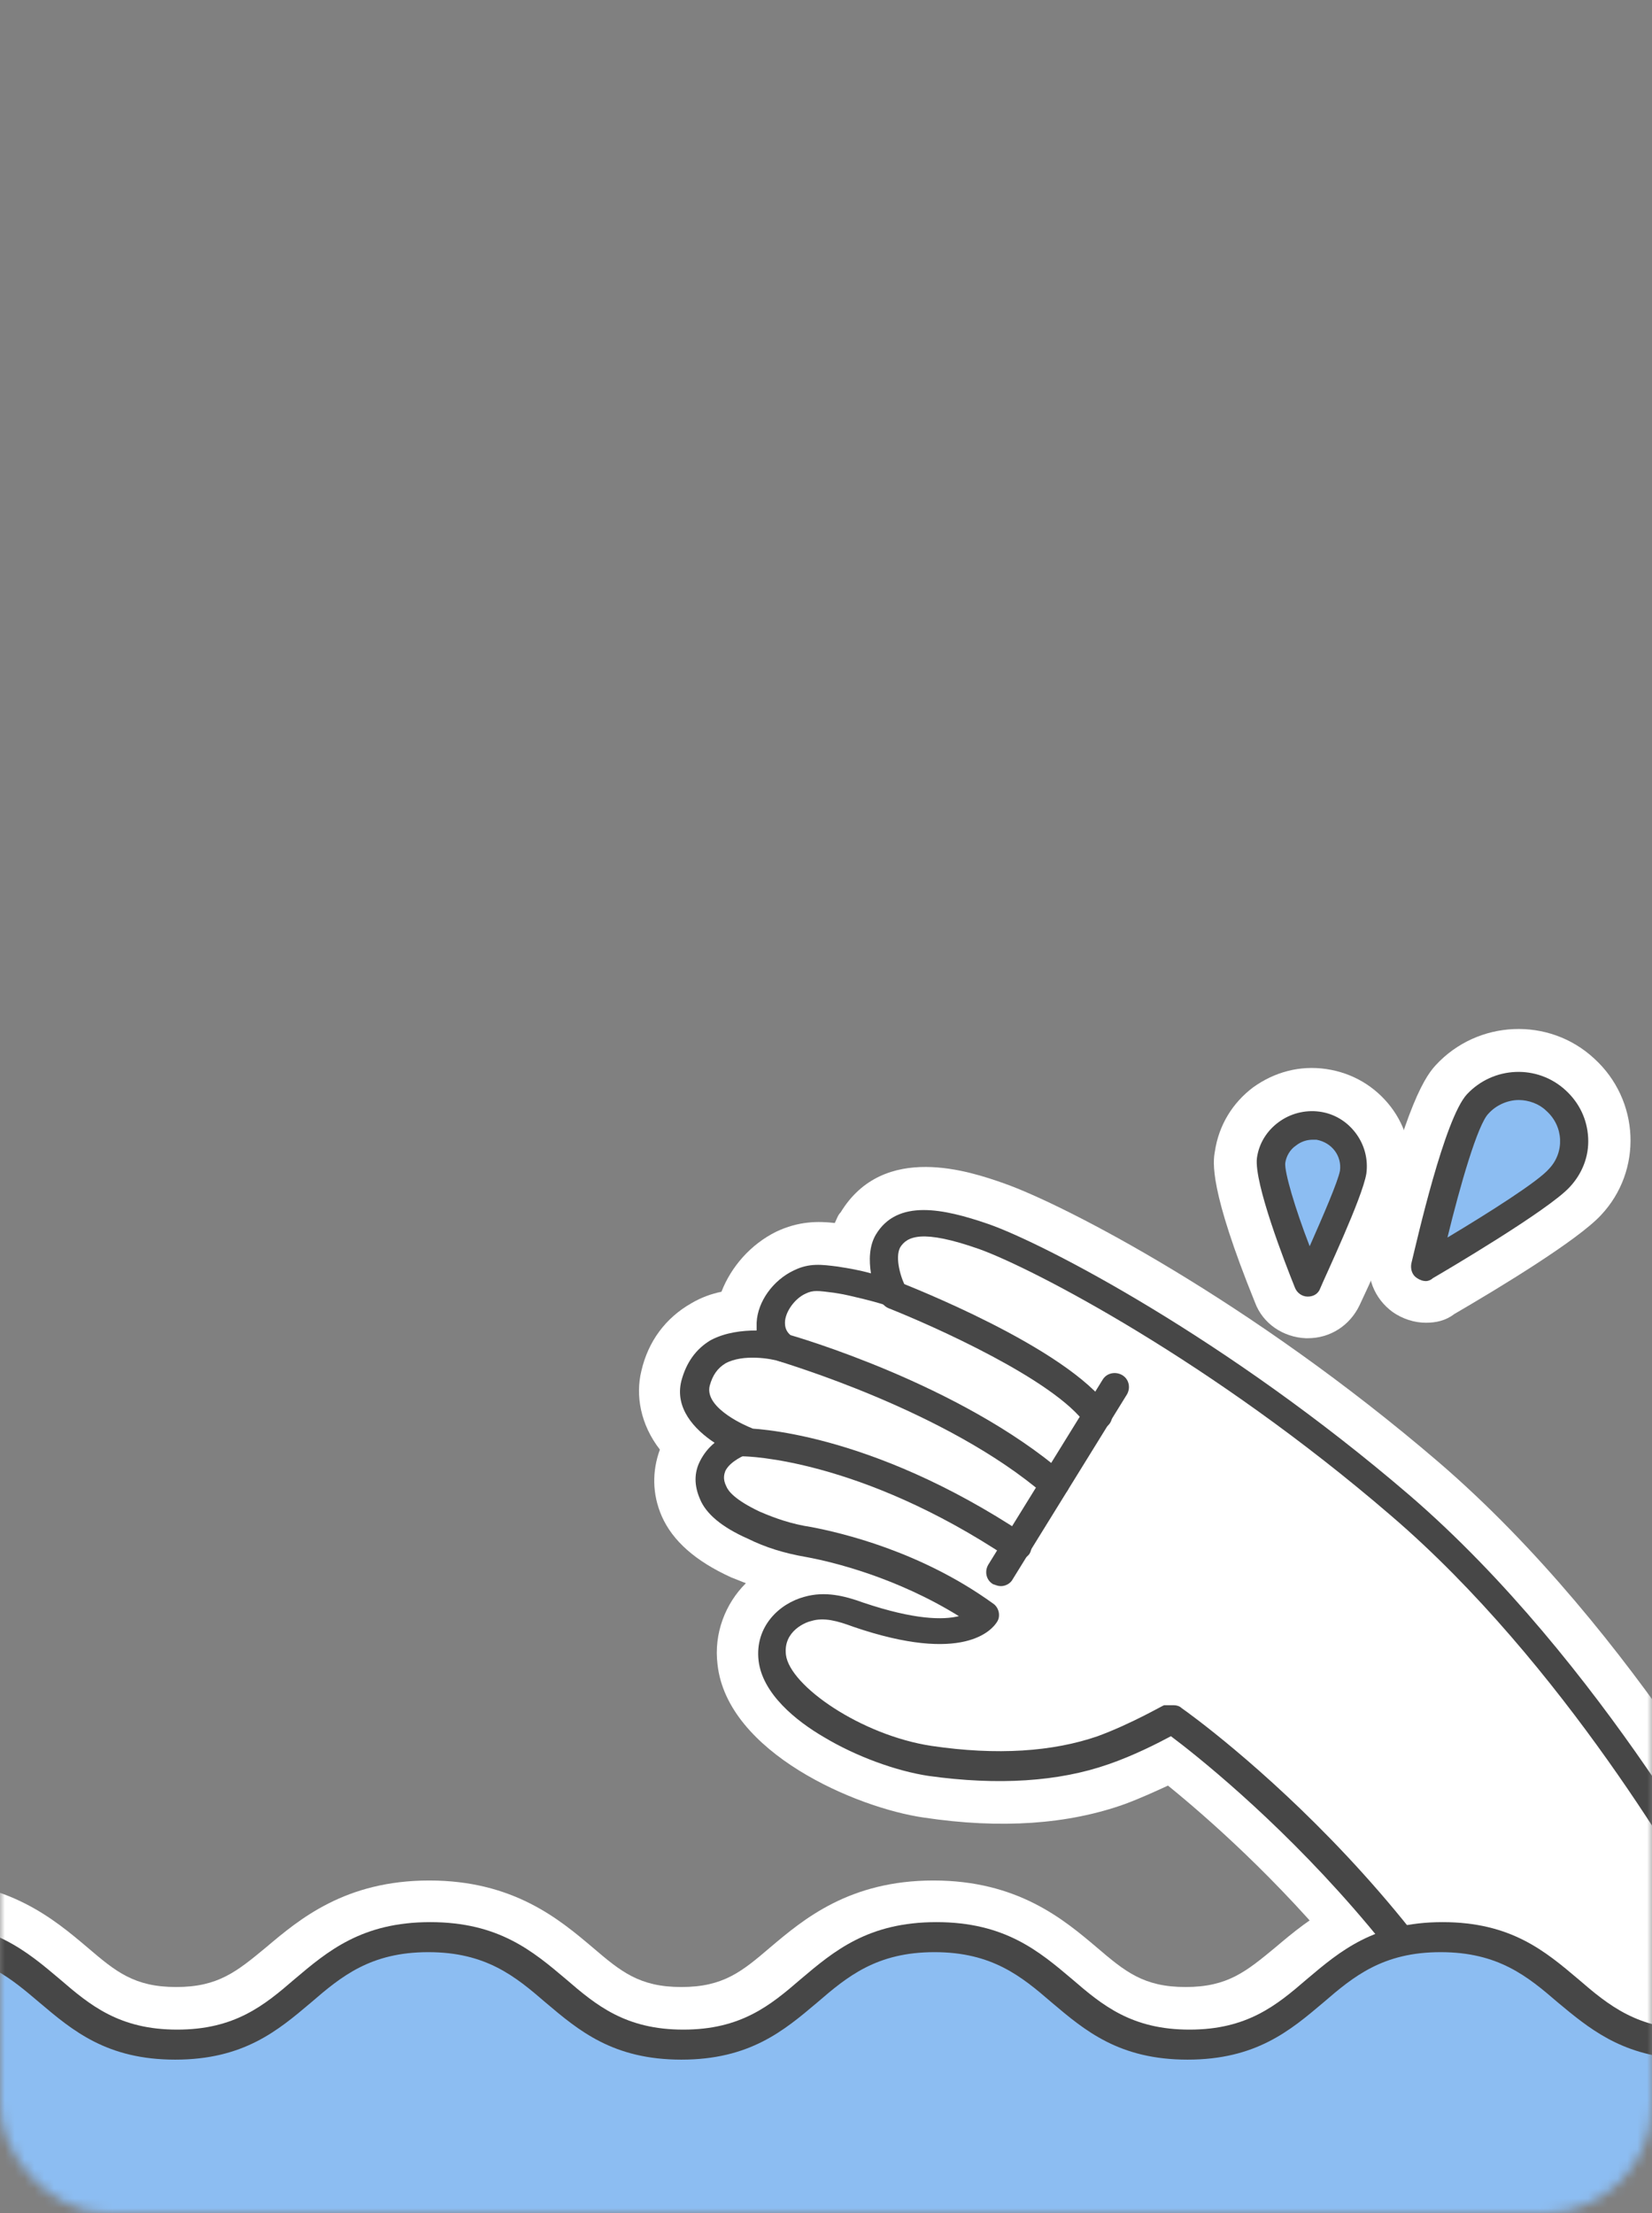 <svg width="168" height="225" viewBox="0 0 168 225" fill="none" xmlns="http://www.w3.org/2000/svg">
<rect x="0" y="0" width="168" height="225" fill="#808080" stroke="none"/>
<mask id="mask0" mask-type="alpha" maskUnits="userSpaceOnUse" x="0" y="0" width="168" height="225">
<rect width="168" height="225" rx="11" fill="#C4C4C4"/>
</mask>
<g mask="url(#mask0)">
<g clip-path="url(#clip0)">
<path d="M175.718 195.612C175.718 195.612 162.105 169.918 142.429 152.985C123.947 137.135 105.563 127.586 100.098 125.715C94.633 123.845 91.751 123.845 90.36 126.208C89.068 128.275 90.857 131.721 90.857 131.721C90.658 131.524 86.385 130.342 85.59 130.244C83.702 130.047 82.708 129.752 81.317 130.441C78.833 131.622 76.945 135.461 79.727 137.234C79.727 137.234 72.175 134.871 70.685 140.778C69.79 144.519 75.653 146.684 75.653 146.684C75.653 146.684 70.883 148.259 72.473 152C73.07 153.379 74.858 154.462 76.647 155.249C78.435 156.037 80.323 156.627 82.311 157.021C85.391 157.612 93.142 159.482 100.297 164.503C100.297 164.503 98.111 168.047 87.379 164.405C85.689 163.814 84 163.322 82.212 163.814C80.323 164.306 78.336 165.98 78.634 168.835C79.131 173.658 88.671 178.482 94.732 179.27C100.794 180.057 106.954 180.156 112.32 178.187C115.898 176.907 119.276 174.938 119.276 174.938C119.276 174.938 151.671 197.975 159.123 230.068L175.718 195.612Z" fill="white"/>
<path d="M159.123 235.581C158.925 235.581 158.726 235.581 158.527 235.581C156.043 235.285 154.056 233.513 153.559 231.151C147.895 206.933 126.431 187.736 118.779 181.534C117.488 182.125 115.997 182.814 114.407 183.405C108.644 185.472 101.787 185.964 93.937 184.783C87.081 183.798 73.964 178.187 72.97 169.228C72.573 166.078 73.765 163.026 75.852 160.959C75.355 160.762 74.858 160.565 74.361 160.368C70.685 158.695 68.399 156.627 67.306 154.166C66.312 151.902 66.312 149.539 67.107 147.373C65.12 144.814 64.623 141.86 65.219 139.399C65.915 136.347 67.704 133.985 70.287 132.508C71.281 131.917 72.374 131.524 73.368 131.327C74.361 128.767 76.349 126.503 78.932 125.223C81.218 124.14 83.205 124.14 84.894 124.337C85.093 123.943 85.193 123.549 85.491 123.254C89.863 116.068 98.707 119.119 102.085 120.301C108.246 122.467 127.127 132.213 146.305 148.653C166.576 166.078 180.289 191.871 180.885 192.954C181.78 194.529 181.78 196.399 180.985 198.073L164.39 232.332C163.396 234.301 161.409 235.581 159.123 235.581ZM119.376 169.031C120.568 169.031 121.761 169.425 122.754 170.114C123.947 171 148.193 188.425 160.117 214.71L169.259 195.71C165.384 189.016 153.857 170.213 138.753 157.218C120.667 141.664 102.781 132.508 98.309 131.031C97.713 130.834 97.216 130.638 96.719 130.539C97.216 132.902 96.123 135.363 93.937 136.643C92.148 137.627 90.062 137.627 88.372 136.741C87.677 136.544 86.385 136.151 85.59 135.954C85.888 137.135 85.689 138.415 85.193 139.596C84.298 141.467 82.41 142.746 80.423 142.845C81.416 143.928 81.913 145.306 81.814 146.783C81.715 148.161 81.218 149.441 80.423 150.327C81.416 150.721 82.41 150.917 83.702 151.213C87.081 151.803 95.825 153.969 103.973 159.679C106.458 161.451 107.153 164.7 105.563 167.259C105.066 168.145 103.377 170.311 99.502 171.197C96.223 171.985 92.347 171.591 87.478 170.114C89.764 171.591 93.043 172.969 95.825 173.363C101.787 174.249 106.756 173.954 110.631 172.576C113.712 171.493 116.593 169.819 116.693 169.721C117.289 169.327 118.283 169.031 119.376 169.031Z" fill="white"/>
<path d="M101.787 165.487C100.793 165.487 99.7 165.192 98.806 164.601C96.123 162.928 95.229 159.384 96.918 156.726L108.544 137.923C110.234 135.265 113.811 134.379 116.494 136.052C119.177 137.726 120.071 141.27 118.382 143.928L106.756 162.829C105.663 164.503 103.775 165.487 101.787 165.487Z" fill="white"/>
<path d="M111.625 149.638C109.836 149.638 108.047 148.752 106.855 147.176C104.868 144.42 95.924 139.695 88.77 136.938C85.789 135.757 84.298 132.508 85.49 129.555C86.683 126.601 89.962 125.125 92.943 126.306C96.024 127.487 111.426 133.689 116.295 140.679C118.084 143.239 117.488 146.881 114.904 148.653C113.91 149.342 112.817 149.638 111.625 149.638Z" fill="white"/>
<path d="M107.252 156.726C105.861 156.726 104.569 156.234 103.476 155.348C94.136 147.275 78.336 142.747 78.137 142.648C75.057 141.762 73.268 138.612 74.162 135.56C75.057 132.508 78.237 130.736 81.317 131.622C82.112 131.819 99.8 136.938 111.028 146.684C113.413 148.752 113.711 152.394 111.625 154.757C110.532 156.037 108.942 156.726 107.252 156.726Z" fill="white"/>
<path d="M103.377 162.928C102.284 162.928 101.191 162.633 100.197 161.943C86.285 152.69 75.752 152.296 75.653 152.296C72.473 152.296 69.889 149.736 69.989 146.487C69.989 143.337 72.573 140.778 75.752 140.778C76.349 140.778 89.565 140.974 106.656 152.394C109.339 154.166 110.035 157.71 108.246 160.368C107.153 162.042 105.265 162.928 103.377 162.928Z" fill="white"/>
<path d="M172.24 207.819V253.301H-7.718V196.892C5.101 196.892 5.101 207.819 18.019 207.819C30.837 207.819 30.837 196.892 43.755 196.892C56.673 196.892 56.574 207.819 69.492 207.819C82.41 207.819 82.211 196.892 95.129 196.892C107.948 196.892 107.948 207.819 120.866 207.819C133.685 207.819 133.685 196.892 146.603 196.892C159.322 196.892 159.322 207.819 172.24 207.819Z" fill="white"/>
<path d="M172.24 259.011H-7.718C-10.898 259.011 -13.481 256.451 -13.481 253.301V196.892C-13.481 193.741 -10.898 191.182 -7.718 191.182C0.828 191.182 5.498 195.12 8.877 197.975C11.758 200.436 13.646 202.011 17.919 202.011C22.192 202.011 24.08 200.436 27.061 197.975C30.44 195.12 35.11 191.182 43.656 191.182C52.202 191.182 56.872 195.12 60.251 197.975C63.132 200.436 65.02 202.011 69.293 202.011C73.566 202.011 75.454 200.436 78.336 197.975C81.715 195.12 86.385 191.182 94.931 191.182C103.476 191.182 108.147 195.12 111.525 197.975C114.407 200.436 116.295 202.011 120.568 202.011C124.841 202.011 126.729 200.436 129.71 197.975C133.089 195.12 137.759 191.182 146.305 191.182C154.85 191.182 159.521 195.12 162.899 197.975C165.781 200.436 167.669 202.011 171.942 202.011C175.122 202.011 177.705 204.57 177.705 207.721V253.203C178.004 256.451 175.42 259.011 172.24 259.011ZM-1.955 247.591H166.377V212.938C161.309 211.658 158.13 208.902 155.546 206.736C152.664 204.275 150.776 202.7 146.404 202.7C142.131 202.7 140.243 204.275 137.361 206.736C133.983 209.591 129.313 213.529 120.767 213.529C112.221 213.529 107.551 209.591 104.172 206.736C101.29 204.275 99.402 202.7 95.129 202.7C90.856 202.7 88.969 204.275 85.987 206.736C82.609 209.591 77.939 213.529 69.393 213.529C60.847 213.529 56.177 209.591 52.798 206.736C49.916 204.275 48.028 202.7 43.755 202.7C39.483 202.7 37.594 204.275 34.713 206.736C31.334 209.591 26.664 213.529 18.118 213.529C9.572 213.529 4.902 209.591 1.523 206.736C0.331 205.752 -0.663 204.866 -1.756 204.177V247.591H-1.955Z" fill="white"/>
<path d="M137.66 119.119C137.361 121.384 133.089 130.342 133.089 130.342C133.089 130.342 129.014 120.202 129.312 117.938C129.611 115.674 131.797 114.099 134.082 114.394C136.368 114.788 137.958 116.855 137.66 119.119Z" fill="white"/>
<path d="M132.989 136.052C132.89 136.052 132.89 136.052 132.79 136.052C130.505 135.954 128.418 134.575 127.623 132.409C122.953 120.891 123.35 118.135 123.549 117.052C123.947 114.394 125.338 112.13 127.424 110.555C129.611 108.979 132.194 108.29 134.877 108.684C137.56 109.078 139.846 110.456 141.436 112.523C143.025 114.591 143.721 117.249 143.324 119.907C142.926 122.466 140.342 128.275 138.256 132.705C137.262 134.772 135.275 136.052 132.989 136.052Z" fill="white"/>
<path d="M158.627 119.808C156.54 122.073 145.013 128.767 145.013 128.767C145.013 128.767 148.193 114.492 150.28 112.228C152.366 109.964 155.944 109.767 158.229 111.933C160.614 114 160.713 117.544 158.627 119.808Z" fill="white"/>
<path d="M145.013 134.477C143.82 134.477 142.628 134.083 141.634 133.394C139.746 132.016 138.852 129.752 139.349 127.487C142.926 111.736 145.212 109.176 146.007 108.29C150.279 103.663 157.533 103.368 162.104 107.601C166.775 111.834 167.073 119.021 162.8 123.549C160.415 126.109 152.466 130.933 147.895 133.591C147 134.28 146.007 134.477 145.013 134.477Z" fill="white"/>
<path d="M175.718 195.612C175.718 195.612 162.105 169.918 142.429 152.985C123.947 137.135 105.563 127.586 100.098 125.715C94.633 123.845 91.751 123.845 90.36 126.208C89.068 128.275 90.857 131.721 90.857 131.721C90.658 131.524 86.385 130.342 85.59 130.244C83.702 130.047 82.708 129.752 81.317 130.441C78.833 131.622 76.945 135.461 79.727 137.234C79.727 137.234 72.175 134.871 70.685 140.778C69.79 144.519 75.653 146.684 75.653 146.684C75.653 146.684 70.883 148.259 72.473 152C73.07 153.379 74.858 154.462 76.647 155.249C78.435 156.037 80.323 156.627 82.311 157.021C85.391 157.612 93.142 159.482 100.297 164.503C100.297 164.503 98.111 168.047 87.379 164.405C85.689 163.814 84 163.322 82.212 163.814C80.323 164.306 78.336 165.98 78.634 168.835C79.131 173.658 88.671 178.482 94.732 179.27C100.794 180.057 106.954 180.156 112.32 178.187C115.898 176.907 119.276 174.938 119.276 174.938C119.276 174.938 151.671 197.975 159.123 230.068L175.718 195.612Z" fill="white"/>
<path d="M159.123 231.348C159.024 231.348 159.024 231.348 158.925 231.348C158.328 231.249 157.832 230.856 157.633 230.265C150.975 201.716 123.947 180.156 119.077 176.513C117.786 177.203 115.301 178.482 112.718 179.368C107.65 181.14 101.489 181.534 94.434 180.55C91.155 180.057 87.081 178.581 83.801 176.612C80.92 174.938 77.541 172.182 77.144 168.835C76.746 165.389 79.23 163.026 81.814 162.337C83.901 161.747 85.888 162.239 87.776 162.928C93.043 164.7 95.924 164.7 97.514 164.306C91.155 160.368 84.696 158.793 82.013 158.301C79.727 157.907 77.839 157.316 76.05 156.43C73.368 155.249 71.778 153.871 71.181 152.394C70.585 151.016 70.585 149.736 71.181 148.555C71.579 147.767 72.076 147.177 72.672 146.684C70.585 145.306 68.598 143.14 69.293 140.384C69.79 138.513 70.784 137.135 72.274 136.249C73.765 135.462 75.454 135.265 76.945 135.265C76.945 134.969 76.945 134.674 76.945 134.477C77.044 132.311 78.634 130.145 80.721 129.161C82.311 128.373 83.603 128.57 85.192 128.767L85.789 128.866C85.789 128.866 87.18 129.063 88.571 129.456C88.372 128.177 88.372 126.7 89.068 125.519C91.254 121.876 95.924 122.86 100.495 124.436C106.159 126.405 124.742 136.052 143.324 152C162.999 168.933 176.811 194.726 176.91 195.021C177.109 195.415 177.109 195.907 176.91 196.301L160.415 230.56C160.216 230.954 159.72 231.348 159.123 231.348ZM119.376 173.363C119.674 173.363 119.972 173.462 120.171 173.659C121.462 174.545 150.578 195.513 159.521 225.736L174.029 195.612C171.843 191.576 159.024 169.13 141.436 154.068C123.251 138.415 105.066 128.964 99.601 126.995C93.738 124.928 92.248 125.715 91.552 126.798C90.956 127.881 91.651 130.047 92.148 130.933C92.546 131.622 92.248 132.41 91.552 132.803C91.055 133.099 90.459 133 90.062 132.705C89.366 132.41 86.087 131.622 85.391 131.524L84.795 131.425C83.205 131.228 82.708 131.13 81.913 131.524C80.82 132.016 79.826 133.394 79.826 134.477C79.826 135.068 80.025 135.462 80.522 135.855C81.118 136.249 81.317 137.037 81.019 137.627C80.721 138.316 79.926 138.612 79.33 138.415C78.435 138.12 75.554 137.627 73.765 138.612C72.97 139.104 72.473 139.793 72.175 140.876C71.579 143.239 76.249 145.109 76.249 145.109C76.845 145.306 77.144 145.897 77.144 146.487C77.144 147.078 76.746 147.669 76.15 147.767C75.653 147.964 74.262 148.555 73.765 149.539C73.666 149.835 73.467 150.327 73.864 151.114C74.063 151.607 74.759 152.493 77.243 153.674C78.833 154.363 80.522 154.954 82.51 155.249C85.59 155.84 93.639 157.71 100.992 163.026C101.588 163.42 101.787 164.306 101.39 164.897C100.893 165.684 98.011 169.228 86.782 165.389C85.192 164.798 83.801 164.405 82.51 164.798C82.013 164.897 79.628 165.783 79.926 168.244C80.323 171.394 87.577 176.415 94.732 177.498C101.39 178.482 107.054 178.089 111.625 176.513C115.103 175.234 118.282 173.363 118.382 173.363C118.879 173.363 119.077 173.363 119.376 173.363Z" fill="#474747"/>
<path d="M101.787 161.254C101.489 161.254 101.29 161.156 100.992 161.057C100.297 160.664 100.098 159.777 100.495 159.088L112.122 140.285C112.519 139.596 113.413 139.399 114.109 139.793C114.805 140.187 115.003 141.073 114.606 141.762L102.98 160.565C102.781 160.959 102.284 161.254 101.787 161.254Z" fill="#474747"/>
<path d="M111.625 145.405C111.128 145.405 110.73 145.208 110.432 144.814C107.253 140.285 94.831 134.772 90.36 133C89.664 132.705 89.267 131.918 89.565 131.13C89.863 130.441 90.658 130.047 91.453 130.342C92.148 130.638 108.445 136.938 112.817 143.14C113.314 143.829 113.115 144.715 112.42 145.109C112.221 145.306 111.923 145.405 111.625 145.405Z" fill="#474747"/>
<path d="M107.253 152.394C106.954 152.394 106.557 152.296 106.259 152C96.223 143.337 79.429 138.513 79.33 138.415C78.535 138.218 78.137 137.43 78.336 136.643C78.535 135.855 79.33 135.461 80.125 135.658C80.82 135.855 97.614 140.679 108.246 149.835C108.842 150.327 108.942 151.213 108.346 151.803C108.048 152.197 107.65 152.394 107.253 152.394Z" fill="#474747"/>
<path d="M103.377 158.596C103.079 158.596 102.781 158.498 102.582 158.399C87.379 148.259 75.852 148.062 75.653 148.062C74.858 148.062 74.262 147.373 74.262 146.586C74.262 145.798 74.957 145.208 75.752 145.208C76.249 145.208 88.273 145.404 104.271 156.037C104.967 156.43 105.066 157.415 104.669 158.005C104.371 158.399 103.874 158.596 103.377 158.596Z" fill="#474747"/>
<path d="M172.24 207.819V253.301H-7.718V196.892C5.101 196.892 5.101 207.819 18.019 207.819C30.837 207.819 30.837 196.892 43.755 196.892C56.673 196.892 56.574 207.819 69.492 207.819C82.41 207.819 82.211 196.892 95.129 196.892C107.948 196.892 107.948 207.819 120.866 207.819C133.685 207.819 133.685 196.892 146.603 196.892C159.322 196.892 159.322 207.819 172.24 207.819Z" fill="#8CBDF2"/>
<path d="M172.24 254.778H-7.718C-8.513 254.778 -9.209 254.089 -9.209 253.301V196.892C-9.209 196.104 -8.513 195.415 -7.718 195.415C-0.762 195.415 2.716 198.368 6.094 201.223C9.175 203.881 12.156 206.342 18.019 206.342C23.881 206.342 26.863 203.881 29.943 201.223C33.322 198.368 36.8 195.415 43.755 195.415C50.711 195.415 54.189 198.368 57.568 201.223C60.648 203.881 63.629 206.342 69.492 206.342C75.355 206.342 78.336 203.881 81.416 201.223C84.795 198.368 88.273 195.415 95.229 195.415C102.185 195.415 105.663 198.368 109.041 201.223C112.122 203.881 115.103 206.342 120.966 206.342C126.828 206.342 129.809 203.881 132.89 201.223C136.268 198.368 139.746 195.415 146.702 195.415C153.658 195.415 157.136 198.368 160.515 201.223C163.595 203.881 166.576 206.342 172.439 206.342C173.234 206.342 173.93 207.032 173.93 207.819V253.301C173.631 254.089 173.035 254.778 172.24 254.778ZM-6.227 251.923H170.75V209.296C164.787 208.902 161.508 206.146 158.428 203.586C155.347 200.928 152.366 198.467 146.504 198.467C140.641 198.467 137.66 200.928 134.579 203.586C131.201 206.441 127.723 209.394 120.767 209.394C113.811 209.394 110.333 206.441 106.954 203.586C103.874 200.928 100.893 198.467 95.03 198.467C89.167 198.467 86.186 200.928 83.106 203.586C79.727 206.441 76.249 209.394 69.293 209.394C62.337 209.394 58.86 206.441 55.481 203.586C52.401 200.928 49.419 198.467 43.557 198.467C37.694 198.467 34.713 200.928 31.632 203.586C28.254 206.441 24.776 209.394 17.82 209.394C10.864 209.394 7.386 206.441 4.008 203.586C1.225 201.223 -1.557 198.861 -6.426 198.565V251.923H-6.227Z" fill="#474747"/>
<path d="M137.66 119.119C137.361 121.384 133.089 130.342 133.089 130.342C133.089 130.342 129.014 120.202 129.312 117.938C129.611 115.674 131.797 114.099 134.082 114.394C136.368 114.788 137.958 116.855 137.66 119.119Z" fill="#8CBDF2"/>
<path d="M132.989 131.819C132.393 131.819 131.896 131.425 131.697 130.933C130.704 128.472 127.524 120.301 127.822 117.741C128.021 116.264 128.816 114.985 130.008 114.099C131.2 113.213 132.691 112.819 134.182 113.016C135.672 113.213 136.964 114 137.858 115.182C138.753 116.363 139.15 117.84 138.951 119.316C138.554 121.777 134.678 129.948 134.281 130.933C134.082 131.524 133.585 131.819 132.989 131.819ZM133.486 115.871C132.89 115.871 132.294 116.068 131.797 116.461C131.2 116.855 130.803 117.544 130.704 118.233C130.604 119.119 131.697 122.86 133.188 126.7C134.579 123.549 136.07 120.104 136.268 119.021C136.467 117.544 135.473 116.166 133.883 115.871C133.685 115.871 133.585 115.871 133.486 115.871Z" fill="#474747"/>
<path d="M158.627 119.809C156.54 122.073 145.013 128.767 145.013 128.767C145.013 128.767 148.193 114.493 150.28 112.228C152.366 109.964 155.944 109.767 158.229 111.933C160.614 114 160.713 117.544 158.627 119.809Z" fill="#8CBDF2"/>
<path d="M145.013 130.244C144.715 130.244 144.417 130.145 144.119 129.949C143.622 129.653 143.423 129.063 143.522 128.472C144.119 126.011 146.901 113.705 149.186 111.244C151.869 108.389 156.341 108.192 159.223 110.85C160.614 112.13 161.409 113.803 161.508 115.674C161.608 117.544 160.912 119.316 159.62 120.695C157.434 123.057 146.901 129.259 145.709 129.949C145.51 130.145 145.212 130.244 145.013 130.244ZM154.453 111.834C153.36 111.834 152.168 112.327 151.373 113.213C150.28 114.296 148.491 120.498 147.199 125.814C151.472 123.254 156.44 120.104 157.533 118.824C159.123 117.151 159.024 114.493 157.235 112.917C156.54 112.228 155.447 111.834 154.453 111.834Z" fill="#474747"/>
</g>
</g>
<defs>
<clipPath id="clip0">
<rect width="194.963" height="259.011" fill="white" transform="translate(-13.481)"/>
</clipPath>
</defs>
</svg>
